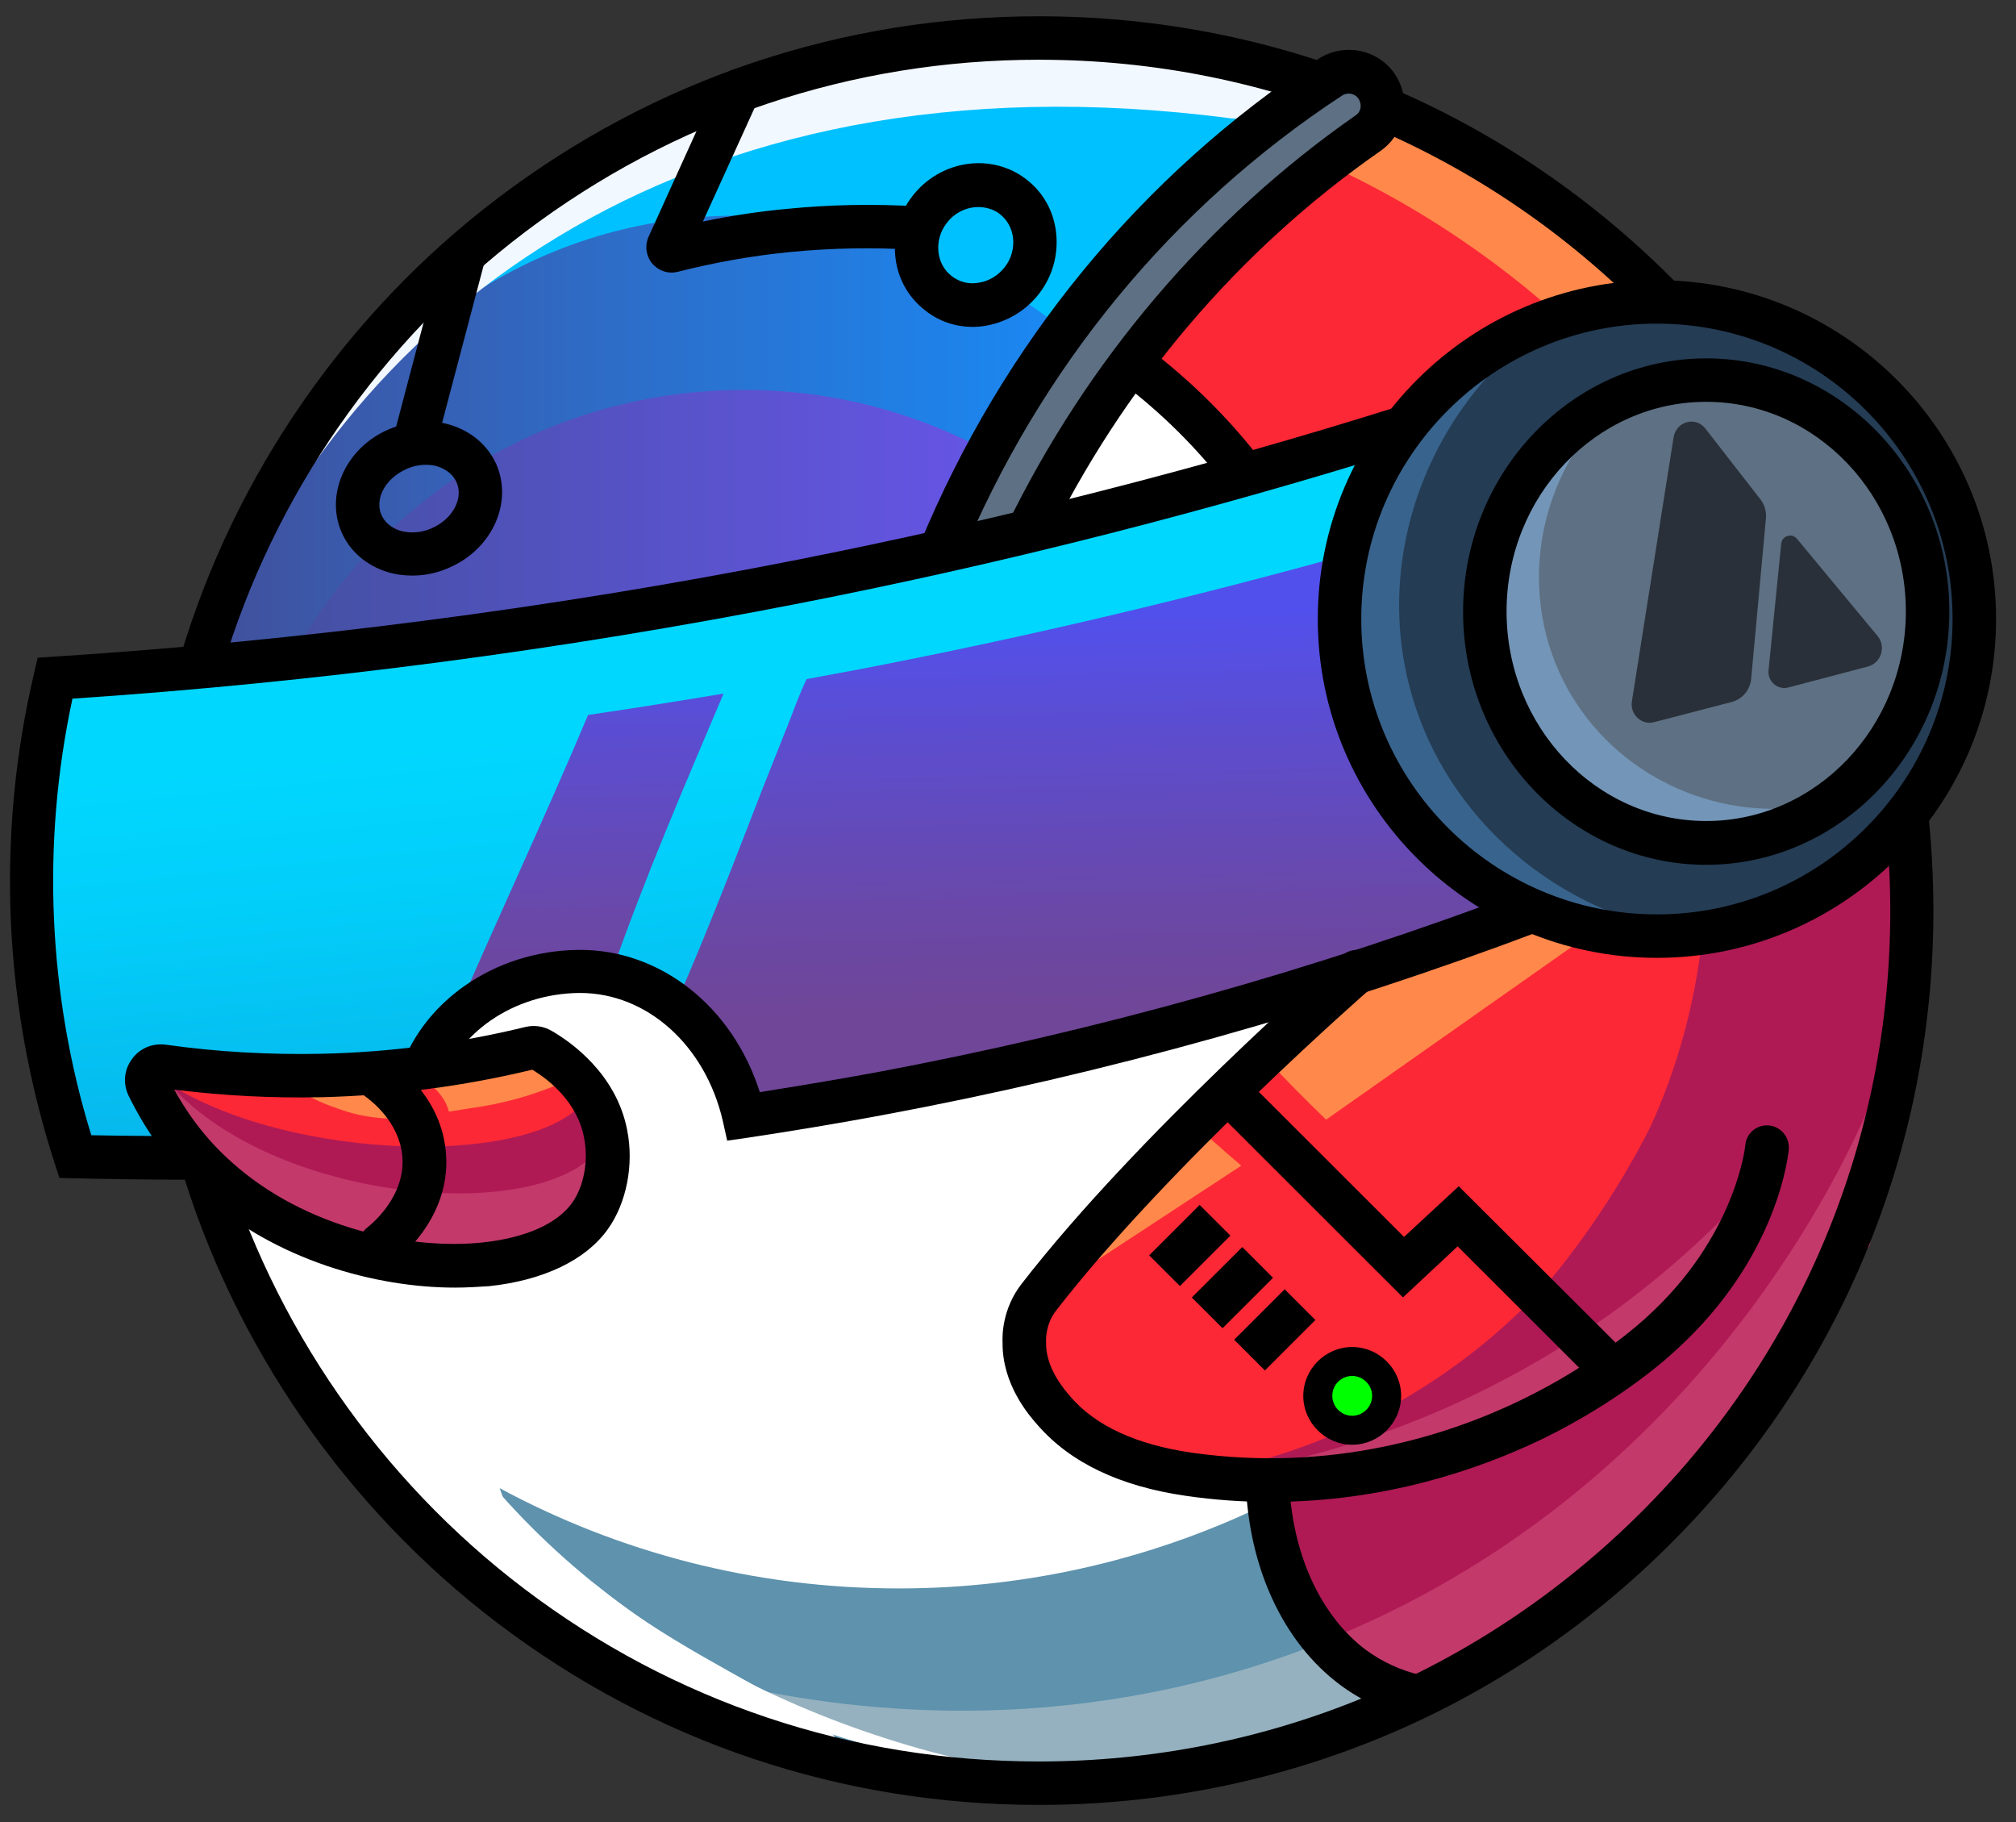 <svg width="187" height="169" viewBox="0 0 187 169" fill="none" xmlns="http://www.w3.org/2000/svg">
<rect x="0" y="0" width="187" height="169" fill="#333333" stroke="none"/>
<path d="M116.018 4.7C59.992 -2.652 28.232 28.637 19.392 61.168C23.425 60.496 27.593 60.496 31.66 60.664C32.634 60.698 33.643 60.731 34.651 60.798C34.852 60.496 35.155 60.228 35.626 60.127C40.129 59.053 44.733 59.053 49.338 59.086C53.64 59.12 57.875 58.885 62.109 58.348C66.378 57.575 70.612 56.669 74.814 55.628C79.519 53.983 84.224 52.238 89.097 51.13C92.996 44.583 97.6 38.507 102.339 32.397C106.339 27.227 110.641 22.224 114.573 17.021C116.757 14.1 118.539 10.81 120.69 7.856C119.984 6.009 118.169 4.7 116.018 4.7Z" fill="#00C1FF"/>
<path d="M106.91 93.866H30.248C25.072 93.866 20.871 90.173 20.871 85.607V70.164C20.871 66.203 18.72 62.006 19.695 58.179C21.308 51.968 26.349 46.765 29.374 41.998C30.853 39.681 32.5 37.499 34.281 35.518C61.336 5.27 111.414 21.922 115.951 62.241C115.984 62.577 116.018 62.946 116.052 63.282C116.186 64.658 116.22 66.001 116.22 67.378V85.607C116.253 90.173 112.086 93.866 106.91 93.866Z" fill="url(#paint0_linear_1_870)"/>
<path d="M102.305 106.356H35.625C27.694 106.356 21.274 99.944 21.274 92.021V83.796C21.274 57.476 42.616 36.158 68.966 36.158C95.315 36.158 116.657 57.476 116.657 83.796V91.988C116.657 99.91 110.237 106.356 102.305 106.356Z" fill="url(#paint1_linear_1_870)"/>
<path d="M114.203 10.979C115.144 10.979 116.051 11.248 116.824 11.718C117.732 10.274 118.639 8.831 119.648 7.488C118.908 5.641 117.06 4.332 114.942 4.332C58.883 -3.02 27.122 28.235 18.283 60.766C18.787 60.699 19.291 60.598 19.796 60.565C31.021 30.652 62.143 4.164 114.203 10.979Z" fill="#F2F8FF"/>
<path d="M105.565 32.801L95.483 49.016L16.267 62.075L21.98 116.629L37.138 139.693L55.085 154.129L77.031 164.301L101.196 165.241L131.343 158.628L160.113 136.504L174.565 105.651L177.388 77.451L154.735 86.784L140.586 83.729L127.714 71.24L124.05 56.704L128.285 41.966L117.53 43.745L105.565 32.801Z" fill="white"/>
<path d="M126 153.255C122.773 149.025 119.849 144.325 117.799 139.323C107.414 144.426 95.718 147.313 83.35 147.313C69.974 147.313 57.37 143.956 46.346 138.014C47.489 141.337 49.338 144.392 51.59 147.212C52.026 147.011 52.497 147.011 52.934 147.212C53.539 146.608 54.547 146.373 55.354 147.045C61.437 152.047 68.629 155.337 75.317 159.399C75.754 159.668 75.99 160.037 76.09 160.406C76.225 160.44 76.326 160.473 76.46 160.473C77.065 160.608 77.435 160.943 77.569 161.38C77.804 161.447 78.04 161.48 78.275 161.548C88.526 163.898 99.482 167.12 110.035 164.77C110.069 164.77 110.069 164.77 110.103 164.77C110.54 164.67 111.01 164.535 111.447 164.435C111.548 163.696 112.086 163.025 113.06 163.025C113.632 163.025 114.068 163.26 114.337 163.629C119.614 162.051 124.756 160.037 129.932 158.023C128.487 156.445 127.21 154.867 126 153.255Z" fill="#5E92AD"/>
<path d="M126.739 88.866L95.012 122.706L96.827 132.174L107.111 137.31H118.236L119.513 148.557L128.823 157.017L135.41 156.009L155.239 140.063L170.531 117.066L177.287 88.094L175.808 76.78L164.078 84.434L148.988 85.542C148.988 85.542 140.216 84.569 140.048 84.434C139.88 84.334 126.739 88.866 126.739 88.866Z" fill="#FD2835"/>
<path d="M128.857 158.425C126.403 157.015 123.446 155.806 121.563 153.657C121.328 153.389 121.194 153.12 121.16 152.852C120.992 152.919 120.824 152.986 120.69 153.053C98.642 161.211 78.611 158.895 66.277 155.84C66.478 155.94 66.68 156.041 66.915 156.142C68.025 156.679 69.1 157.25 70.209 157.82C73.738 158.76 77.2 159.767 80.191 161.849C83.283 162.554 86.409 163.225 89.534 163.796C94.777 164.77 100.188 165.441 105.498 164.803C111.111 164.132 116.556 162.587 121.967 161.077C122.639 160.875 123.21 161.11 123.58 161.513C125.832 160.808 128.05 160.036 130.201 159.197C129.697 158.928 129.26 158.66 128.857 158.425Z" fill="#95B1BF"/>
<path d="M43.691 135.294C47.153 139.725 51.186 143.754 55.656 147.279C60.126 150.804 64.966 153.859 70.108 156.377C75.25 158.895 80.661 160.909 86.207 162.42C91.752 163.897 97.466 164.904 103.213 165.341C97.432 165.173 91.651 164.468 86.005 163.226C80.325 161.983 74.746 160.238 69.402 157.888C64.058 155.571 58.916 152.684 54.144 149.293C49.371 145.869 44.969 141.908 41.104 137.409L43.691 135.294Z" fill="white"/>
<path d="M170.531 117.066L177.287 88.094L175.808 76.78L164.078 84.434L159.978 84.737C155.172 108.505 139.544 128.38 118.438 138.989L119.513 148.557L128.823 157.017L135.41 156.009L155.239 140.063L170.531 117.066Z" fill="#AF1A55"/>
<path d="M177.119 78.86C176.85 77.752 176.581 76.61 176.279 75.502L163.104 82.922L158.163 83.224C157.962 88.293 156.752 101.722 147.039 114.748C136.351 129.116 122.101 133.917 117.429 135.294C118.102 137.677 118.102 140.195 118.875 142.545C119.748 145.197 121.026 147.749 122.168 150.267C122.605 151.207 123.076 152.18 123.58 153.12C125.764 154.262 127.915 155.437 129.966 156.746C129.999 156.746 130.033 156.746 130.033 156.746L142.233 149.763C149.459 144.727 155.139 137.543 160.516 130.56C167.372 121.63 172.38 111.458 175.304 100.614L178.261 89.603C178.026 86.044 177.724 82.418 177.119 78.86Z" fill="#AF1A55"/>
<path d="M164.919 107.396C163.003 111.726 157.424 122.704 144.854 130.426C129.058 140.128 113.195 137.98 109.027 137.275C115.917 136.536 126.537 134.555 138.166 128.647C151.576 121.899 160.214 113.002 164.919 107.396Z" fill="#C3396A"/>
<path d="M173.657 101.958C171.439 107.263 158.163 137.376 124.252 151.611C126.067 153.457 128.924 154.599 131.108 155.841C132.083 156.412 133.057 156.982 134.066 157.553C134.839 157.217 135.645 156.848 136.418 156.512C136.452 156.479 136.486 156.412 136.519 156.378C139.443 153.793 142.703 151.577 146.064 149.597C147.106 148.556 148.114 147.515 149.055 146.542C152.752 142.748 156.113 138.484 160.348 135.228C164.986 128.849 169.12 122.101 173.422 115.488C173.892 113.003 174.161 110.452 174.161 107.901C174.161 105.92 173.993 103.905 173.657 101.958Z" fill="#C3396A"/>
<path d="M103.616 111.659C102.036 113.64 100.154 115.285 98.373 117.031C97.096 118.307 95.987 119.717 95.079 121.261L115.144 108.101C113.396 106.624 111.682 105.113 110.069 103.501C109.262 104.24 108.422 104.979 107.548 105.65C106.607 107.866 104.994 109.914 103.616 111.659Z" fill="#FF884A"/>
<path d="M131.68 81.614C128.352 87.086 124.017 91.887 119.177 96.05C118.673 96.822 118.135 97.594 117.631 98.366C119.345 100.246 121.16 102.059 123.009 103.838L149.022 85.542L131.68 81.614Z" fill="#FF884A"/>
<path d="M128.823 39.581C112.791 44.718 94.911 49.552 75.25 53.581C49.573 58.818 25.912 61.571 5.041 62.914C4.1 67.312 3.462 72.381 3.159 78.088C2.689 86.85 3.159 97.929 6.957 107.296L38.65 106.725C38.65 106.725 37.743 89.872 53.673 90.073C53.673 90.073 64.394 88.428 68.999 103.502C68.999 103.502 125.697 92.793 136.923 86.783C138.132 86.112 139.376 85.44 140.586 84.769C138.301 83.325 129.529 77.45 126 65.667C122.067 52.439 127.714 41.629 128.823 39.581Z" fill="url(#paint2_linear_1_870)"/>
<path d="M56.732 90.208C59.79 81.445 63.487 72.885 67.117 64.324C62.882 65.029 58.681 65.7 54.547 66.305C50.413 76.141 45.843 85.81 41.641 95.613C43.792 92.49 47.422 89.973 53.673 90.04C53.673 90.073 54.917 89.872 56.732 90.208Z" fill="url(#paint3_linear_1_870)"/>
<path d="M137.797 82.823C134.2 80.002 128.621 74.497 126 65.701C124.42 60.43 124.387 55.529 124.958 51.433C111.044 55.294 95.92 58.953 79.687 62.075C78.04 62.377 76.427 62.679 74.814 62.982C74.242 64.19 73.772 65.432 73.301 66.674C72.461 68.79 71.621 70.904 70.78 73.019C69.167 77.149 67.588 81.312 65.907 85.441C64.865 88.026 63.79 90.578 62.681 93.129C65.033 95.11 67.386 98.333 68.966 103.57C68.966 103.57 125.664 92.86 136.889 86.851C137.797 86.347 138.738 85.844 139.645 85.34C139.007 84.501 138.402 83.695 137.797 82.823Z" fill="url(#paint4_linear_1_870)"/>
<path d="M39.154 101.655C38.482 103.333 37.81 105.045 37.171 106.757L38.65 106.724C38.65 106.724 38.516 104.475 39.154 101.655Z" fill="#6F4599"/>
<path d="M153.693 86.817C169.953 86.817 183.135 73.65 183.135 57.408C183.135 41.166 169.953 27.999 153.693 27.999C137.433 27.999 124.252 41.166 124.252 57.408C124.252 73.65 137.433 86.817 153.693 86.817Z" fill="#243C54"/>
<path d="M158.264 78.155C169.568 78.155 178.732 68.55 178.732 56.703C178.732 44.855 169.568 35.25 158.264 35.25C146.96 35.25 137.797 44.855 137.797 56.703C137.797 68.55 146.96 78.155 158.264 78.155Z" fill="#5E7083"/>
<path d="M158.264 78.357C146.871 78.357 137.629 68.655 137.629 56.737C137.629 44.819 146.905 35.117 158.264 35.117C169.624 35.117 178.9 44.819 178.9 56.737C178.9 68.655 169.658 78.357 158.264 78.357ZM158.264 35.419C147.073 35.419 137.965 44.953 137.965 56.704C137.965 68.454 147.073 77.988 158.264 77.988C169.456 77.988 178.564 68.454 178.564 56.704C178.564 44.953 169.49 35.419 158.264 35.419Z" fill="white"/>
<path d="M120.824 7.219C117.732 9.334 115.278 12.456 112.858 15.242C109.666 18.969 106.103 22.326 102.574 25.75C101.129 27.16 99.65 28.57 98.205 29.947C106.674 34.613 112.321 40.388 115.245 43.711C119.782 42.335 124.319 40.958 128.823 39.582C130.906 37.366 134.536 34.009 139.981 31.457C145.56 28.839 150.601 28.168 153.66 28C151.408 25.582 139.779 13.665 120.824 7.219Z" fill="#FD2835"/>
<path d="M115.514 12.221C129.663 17.022 139.712 24.878 144.888 29.578C148.484 28.47 151.576 28.134 153.693 28C151.408 25.582 139.746 13.665 120.824 7.219C118.774 8.629 117.026 10.442 115.346 12.355C115.413 12.322 115.48 12.288 115.514 12.221Z" fill="#FF884A"/>
<path d="M167.171 74.865C157.962 75.939 149.089 71.205 145.022 63.148C140.653 54.487 142.703 43.677 150.165 37.029C147.98 38.305 142.838 41.729 140.082 48.242C137.158 55.124 136.788 65.8 143.947 72.448C148.988 77.08 156.181 78.323 161.928 76.98C164.213 76.409 165.961 75.536 167.171 74.865Z" fill="#7395B7"/>
<path d="M156.819 86.648C144.384 84.701 134.2 75.939 130.907 64.289C127.109 50.861 133.125 36.022 145.795 28.502C131.075 32.665 121.832 47.403 124.487 62.275C127.176 77.416 141.325 88.159 156.819 86.648Z" fill="#38638C"/>
<path d="M165.221 50.426C165.289 49.687 166.23 49.385 166.7 49.989L174.161 58.986C174.968 59.96 174.498 61.471 173.288 61.807L165.894 63.754C164.919 64.022 163.944 63.217 164.045 62.176L165.221 50.426Z" fill="#293039"/>
<path d="M162.432 62.981C162.331 63.988 161.625 64.827 160.651 65.096L153.425 66.976C152.248 67.278 151.173 66.237 151.374 65.029L155.239 40.555C155.475 39.111 157.222 38.574 158.163 39.716L163.306 46.329C163.675 46.799 163.843 47.404 163.81 48.008L162.432 62.981Z" fill="#293039"/>
<path d="M67.453 105.785L67.05 103.972C65.436 96.955 60.025 92.088 53.808 92.088C53.774 92.088 53.74 92.088 53.707 92.088C47.657 92.155 42.347 95.78 40.801 100.95L36.936 99.809C38.953 92.96 45.842 88.16 53.673 88.093C61.269 88.025 67.957 93.363 70.478 101.286C74.074 100.715 77.67 100.111 81.165 99.473C101.633 95.646 121.933 89.972 141.426 82.587L142.871 86.347C123.143 93.8 102.641 99.54 81.938 103.401C77.805 104.173 73.57 104.878 69.335 105.516L67.453 105.785Z" fill="black"/>
<path d="M20.636 61.94L16.771 60.765C21.778 43.979 32.231 28.906 46.279 18.297C60.798 7.319 78.107 1.511 96.357 1.511C118.875 1.511 139.947 10.374 155.71 26.455L152.82 29.275C137.83 13.966 117.765 5.54 96.357 5.54C78.981 5.54 62.512 11.079 48.699 21.52C35.356 31.625 25.375 45.96 20.636 61.94Z" fill="black"/>
<path d="M96.357 167.389C78.073 167.389 60.731 161.581 46.212 150.57C32.164 139.927 21.678 124.786 16.704 107.967L20.569 106.826C25.308 122.839 35.256 137.208 48.632 147.347C62.445 157.821 78.947 163.36 96.357 163.36C117.463 163.36 137.292 155.135 152.215 140.263C167.137 125.391 175.338 105.55 175.338 84.467C175.338 81.513 175.17 78.558 174.834 75.638L178.833 75.201C179.169 78.256 179.337 81.378 179.337 84.467C179.337 106.624 170.7 127.439 155.004 143.117C139.376 158.761 118.539 167.389 96.357 167.389Z" fill="black"/>
<path d="M153.693 88.831C136.351 88.831 122.235 74.73 122.235 57.407C122.235 40.084 136.351 25.984 153.693 25.984C171.036 25.984 185.151 40.084 185.151 57.407C185.151 74.73 171.036 88.831 153.693 88.831ZM153.693 30.013C138.569 30.013 126.268 42.3 126.268 57.407C126.268 72.515 138.569 84.802 153.693 84.802C168.817 84.802 181.118 72.515 181.118 57.407C181.118 42.3 168.817 30.013 153.693 30.013Z" fill="black"/>
<path d="M158.264 80.203C145.829 80.203 135.713 69.662 135.713 56.737C135.713 43.812 145.829 33.236 158.264 33.236C170.7 33.236 180.816 43.778 180.816 56.703C180.816 69.628 170.7 80.203 158.264 80.203ZM158.264 37.265C148.047 37.265 139.746 45.994 139.746 56.703C139.746 67.412 148.047 76.141 158.264 76.141C168.481 76.141 176.783 67.412 176.783 56.703C176.783 45.994 168.481 37.265 158.264 37.265Z" fill="black"/>
<path d="M49.17 97.189C49.506 97.122 49.842 97.156 50.111 97.324C51.556 98.163 55.253 100.681 56.127 105.146C56.597 107.664 56.16 110.652 54.682 112.733C49.607 119.817 30.887 118.91 20.132 109.242C16.972 106.422 14.989 103.232 13.746 100.681C13.275 99.741 14.082 98.7 15.09 98.835C19.359 99.439 24.299 99.808 29.845 99.707C37.44 99.54 43.96 98.432 49.17 97.189Z" fill="#FD2835"/>
<path d="M56.194 106.322C55.455 101.824 55.018 101.051 54.245 102.059C49.338 108.538 24.77 107.665 14.082 99.406C13.813 99.776 13.746 100.246 13.948 100.716C15.124 103.301 17.04 106.524 20.098 109.444C30.584 119.415 49.271 120.825 54.547 113.909C56.093 111.828 56.631 108.84 56.194 106.322Z" fill="#AF1A55"/>
<path d="M56.228 105.885C55.824 103.3 54.48 101.352 53.102 99.976C53.203 102.192 56.9 104.81 55.589 106.523C50.279 113.405 27.257 111.693 16.838 101.688C15.83 100.715 14.922 99.707 14.149 98.667C13.847 99.036 13.746 99.54 13.948 100.01C15.124 102.595 16.972 105.818 20.031 108.772C30.45 118.81 49.136 120.32 54.446 113.438C56.093 111.39 56.631 108.403 56.228 105.885Z" fill="#C3396A"/>
<path d="M30.282 102.427C30.651 102.561 31.021 102.696 31.391 102.83C33.642 103.669 36.096 103.904 38.482 103.636C38.684 103.602 38.885 103.602 39.121 103.568C38.684 101.957 38.045 100.178 36.634 99.372C36.6 99.372 36.566 99.338 36.566 99.305C34.415 99.506 32.197 99.674 29.845 99.708C28.299 99.741 26.786 99.741 25.341 99.708C26.921 100.681 28.5 101.722 30.282 102.427Z" fill="#FF884A"/>
<path d="M50.111 97.324C49.808 97.156 49.472 97.122 49.17 97.189C46.649 97.794 41.272 98.868 38.146 99.338C40.062 100.412 41.272 101.655 41.641 103.098C42.616 102.93 43.725 102.762 44.801 102.595C47.624 102.125 50.38 101.252 52.968 100.043L53.136 99.976L50.111 97.324Z" fill="#FF884A"/>
<path d="M117.866 139.289C115.346 139.289 112.691 139.122 109.968 138.719C103.919 137.846 99.314 135.664 96.29 132.206C95.449 131.266 92.962 128.412 92.996 124.518C92.962 123.88 92.962 121.362 94.777 119.046C105.465 105.248 123.748 89.268 124.521 88.596C125.361 87.858 126.638 87.958 127.378 88.798C128.117 89.637 128.016 90.913 127.176 91.651C126.974 91.819 108.422 108.034 97.97 121.53C96.962 122.806 97.029 124.316 97.029 124.316C97.029 124.384 97.029 124.451 97.029 124.518C96.995 126.868 98.676 128.815 99.314 129.554C101.667 132.273 105.465 133.985 110.54 134.724C123.58 136.57 134.301 133.112 140.989 129.889C148.316 126.364 152.551 122.302 152.618 122.269L152.652 122.235C161.02 114.715 161.894 106.255 161.894 106.188C161.995 105.08 162.97 104.274 164.079 104.375C165.188 104.476 165.994 105.449 165.927 106.557C165.894 106.96 164.986 116.595 155.408 125.256C154.971 125.659 150.534 129.822 142.939 133.515C137.091 136.302 128.42 139.289 117.866 139.289Z" fill="black"/>
<path d="M130.907 159.264C128.554 158.76 126.269 157.719 124.286 156.242C119.009 152.281 115.816 145.399 115.547 137.375L119.58 137.241C119.782 143.955 122.471 149.864 126.706 153.019C128.218 154.127 129.966 154.933 131.747 155.336L130.907 159.264Z" fill="black"/>
<path d="M115.413 45.927C114.808 45.927 114.203 45.658 113.8 45.155C111.01 41.529 107.75 38.306 104.053 35.486C103.179 34.815 103.011 33.539 103.683 32.666C104.356 31.793 105.633 31.625 106.507 32.297C110.472 35.318 114.001 38.809 116.993 42.704C117.665 43.577 117.497 44.852 116.623 45.524C116.253 45.792 115.816 45.927 115.413 45.927Z" fill="black"/>
<path d="M42.213 119.414C34.886 119.414 25.576 116.896 18.787 110.786C15.964 108.268 13.679 105.18 11.931 101.621C11.393 100.513 11.494 99.237 12.234 98.23C12.939 97.223 14.149 96.719 15.393 96.887C20.165 97.559 25.005 97.827 29.811 97.727C36.163 97.592 42.549 96.753 48.733 95.242C49.573 95.041 50.447 95.175 51.186 95.612C52.934 96.619 57.169 99.573 58.177 104.81C58.816 108.033 58.11 111.558 56.396 113.975C54.346 116.863 50.413 118.743 45.372 119.28C44.297 119.347 43.288 119.414 42.213 119.414ZM16.166 101.05C17.577 103.635 19.359 105.885 21.476 107.765C28.332 113.942 38.18 115.956 44.868 115.217C48.767 114.781 51.657 113.505 53.068 111.558C54.144 110.047 54.614 107.664 54.178 105.515C53.539 102.125 50.783 100.043 49.371 99.204C42.986 100.748 36.432 101.587 29.878 101.755C25.307 101.856 20.703 101.621 16.166 101.05Z" fill="black"/>
<path d="M147.577 127.943L135.208 115.588L130.133 120.322L112.892 103.099L115.749 100.246L130.234 114.715L135.309 110.015L150.433 125.089L147.577 127.943Z" fill="black"/>
<path d="M111.278 111.744L106.596 116.42L109.448 119.269L114.13 114.592L111.278 111.744Z" fill="black"/>
<path d="M115.231 115.654L110.549 120.331L113.401 123.18L118.083 118.503L115.231 115.654Z" fill="black"/>
<path d="M119.161 119.571L114.479 124.247L117.331 127.096L122.013 122.419L119.161 119.571Z" fill="black"/>
<path d="M125.428 132.643C123.681 132.643 122.235 131.2 122.235 129.454C122.235 127.708 123.681 126.265 125.428 126.265C127.176 126.265 128.621 127.708 128.621 129.454C128.621 131.2 127.176 132.643 125.428 132.643Z" fill="#00FF00"/>
<path d="M125.428 127.607C126.437 127.607 127.277 128.447 127.277 129.454C127.277 130.461 126.437 131.3 125.428 131.3C124.42 131.3 123.58 130.461 123.58 129.454C123.58 128.413 124.42 127.607 125.428 127.607ZM125.428 124.922C122.941 124.922 120.891 126.969 120.891 129.454C120.891 131.938 122.941 133.986 125.428 133.986C127.915 133.986 129.965 131.938 129.965 129.454C129.965 126.969 127.915 124.922 125.428 124.922Z" fill="black"/>
<path d="M41.114 23.008L36.239 41.48L40.139 42.507L45.014 24.035L41.114 23.008Z" fill="black"/>
<path d="M38.247 53.38C37.474 53.38 36.667 53.279 35.928 53.044C33.979 52.44 32.466 51.131 31.693 49.385C30.92 47.606 30.987 45.625 31.861 43.779C32.702 42.033 34.18 40.623 36.062 39.817C37.944 39.011 39.961 38.843 41.809 39.414C43.759 40.019 45.271 41.328 46.044 43.074C47.59 46.632 45.641 50.929 41.675 52.642C40.566 53.145 39.39 53.38 38.247 53.38ZM39.49 43.107C38.886 43.107 38.247 43.241 37.676 43.51C36.701 43.946 35.928 44.651 35.491 45.524C35.121 46.297 35.088 47.102 35.39 47.774C35.693 48.445 36.298 48.949 37.104 49.217C38.045 49.486 39.087 49.419 40.062 48.982C41.977 48.143 43.019 46.229 42.347 44.719C42.045 44.047 41.44 43.544 40.633 43.275C40.264 43.141 39.894 43.107 39.49 43.107Z" fill="black"/>
<path d="M95.214 49.585C102.473 34.645 113.363 21.754 126.907 12.287C128.957 10.877 128.621 7.755 126.336 6.815C125.361 6.412 124.286 6.512 123.412 7.117C107.246 17.759 94.676 33.168 87.215 51.163" fill="#5E7083"/>
<path d="M89.064 51.969L85.333 50.425C93.029 31.826 105.834 16.282 122.269 5.472C123.714 4.532 125.496 4.364 127.075 5.002C128.823 5.707 130.033 7.319 130.234 9.199C130.436 11.079 129.596 12.925 128.05 13.999C114.875 23.164 104.154 35.787 96.995 50.525L93.365 48.78C100.827 33.437 112.018 20.277 125.731 10.709C126.235 10.373 126.235 9.87 126.201 9.669C126.168 9.467 126.067 8.997 125.529 8.762C125.193 8.628 124.79 8.661 124.487 8.863C108.725 19.203 96.457 34.109 89.064 51.969Z" fill="black"/>
<path d="M17.678 109.41C14.317 109.41 9.713 109.343 6.923 109.276L5.512 109.242L5.075 107.899C2.722 100.614 1.344 93.061 1.008 85.44C0.672 77.719 1.378 69.997 3.159 62.443L3.495 61L4.974 60.899C27.929 59.422 50.985 56.434 73.503 52.002C92.424 48.276 111.313 43.475 129.697 37.701L130.907 41.528C112.388 47.336 93.332 52.204 74.276 55.93C52.06 60.295 29.34 63.283 6.722 64.793C5.277 71.508 4.705 78.39 5.008 85.239C5.31 92.02 6.453 98.768 8.469 105.281C11.225 105.348 14.889 105.348 17.712 105.382L17.678 109.41Z" fill="black"/>
<path d="M62.311 25.28C61.605 25.28 60.967 24.978 60.496 24.441C59.925 23.735 59.79 22.796 60.16 21.956L66.68 7.588C67.151 6.58 68.327 6.11 69.335 6.58C70.344 7.05 70.814 8.225 70.344 9.233L65.201 20.546C67.789 20.009 70.411 19.606 72.999 19.371C76.998 18.968 81.065 18.901 85.098 19.136C86.207 19.203 87.047 20.143 86.98 21.285C86.913 22.426 85.972 23.232 84.829 23.165C81.031 22.93 77.166 22.997 73.368 23.366C69.839 23.702 66.277 24.34 62.849 25.213C62.681 25.246 62.513 25.28 62.311 25.28Z" fill="black"/>
<path d="M94.808 26.046C96.707 23.575 96.326 20.099 93.956 18.28C91.586 16.462 88.124 16.991 86.225 19.461C84.326 21.932 84.707 25.408 87.077 27.227C89.448 29.045 92.909 28.516 94.808 26.046Z" fill="#00C1FF"/>
<path d="M90.24 30.315C88.627 30.315 87.114 29.811 85.837 28.804C84.257 27.596 83.249 25.816 83.047 23.768C82.846 21.788 83.384 19.807 84.627 18.195C87.215 14.838 91.954 14.133 95.18 16.617C96.76 17.826 97.768 19.605 97.97 21.653C98.171 23.634 97.634 25.615 96.39 27.226C95.147 28.838 93.365 29.878 91.416 30.214C91.013 30.281 90.609 30.315 90.24 30.315ZM90.744 19.203C89.668 19.203 88.559 19.706 87.82 20.68C87.215 21.452 86.946 22.425 87.047 23.365C87.148 24.272 87.585 25.078 88.29 25.615C88.996 26.152 89.87 26.387 90.778 26.219C91.719 26.085 92.592 25.548 93.197 24.775C93.802 24.003 94.071 23.03 93.97 22.09C93.87 21.183 93.433 20.378 92.727 19.84C92.156 19.404 91.45 19.203 90.744 19.203Z" fill="black"/>
<path d="M35.323 117.4C34.718 117.4 34.113 117.132 33.743 116.628C33.071 115.755 33.206 114.479 34.113 113.808C34.483 113.506 37.709 110.887 37.306 107.094C36.97 104.072 34.55 102.159 33.844 101.655C32.937 101.017 32.735 99.742 33.373 98.835C34.012 97.929 35.289 97.727 36.197 98.365C37.575 99.339 40.868 102.125 41.339 106.657C41.977 112.499 37.507 116.292 36.634 116.997C36.197 117.266 35.76 117.4 35.323 117.4Z" fill="black"/>
<defs>
<linearGradient id="paint0_linear_1_870" x1="19.449" y1="56.931" x2="116.268" y2="56.931" gradientUnits="userSpaceOnUse">
<stop stop-color="#41509C"/>
<stop offset="0.388" stop-color="#2D6DC8"/>
<stop offset="0.791" stop-color="#1B87F0"/>
<stop offset="1" stop-color="#1491FF"/>
</linearGradient>
<linearGradient id="paint1_linear_1_870" x1="21.259" y1="71.234" x2="116.652" y2="71.234" gradientUnits="userSpaceOnUse">
<stop stop-color="#41509C"/>
<stop offset="0.349" stop-color="#5452C1"/>
<stop offset="0.777" stop-color="#6855E9"/>
<stop offset="1" stop-color="#7056F8"/>
</linearGradient>
<linearGradient id="paint2_linear_1_870" x1="68.045" y1="49.734" x2="73.427" y2="102.48" gradientUnits="userSpaceOnUse">
<stop offset="0.312" stop-color="#00D7FF"/>
<stop offset="0.564" stop-color="#02CEFA"/>
<stop offset="0.974" stop-color="#07B6EC"/>
<stop offset="1" stop-color="#07B4EB"/>
</linearGradient>
<linearGradient id="paint3_linear_1_870" x1="53.206" y1="30.383" x2="54.716" y2="94.281" gradientUnits="userSpaceOnUse">
<stop offset="0.436" stop-color="#5250EC"/>
<stop offset="0.604" stop-color="#5C4DCF"/>
<stop offset="0.865" stop-color="#6A48A7"/>
<stop offset="1" stop-color="#6F4698"/>
</linearGradient>
<linearGradient id="paint4_linear_1_870" x1="99.762" y1="29.283" x2="101.272" y2="93.181" gradientUnits="userSpaceOnUse">
<stop offset="0.436" stop-color="#5250EC"/>
<stop offset="0.604" stop-color="#5C4DCF"/>
<stop offset="0.865" stop-color="#6A48A7"/>
<stop offset="1" stop-color="#6F4698"/>
</linearGradient>
</defs>
</svg>
